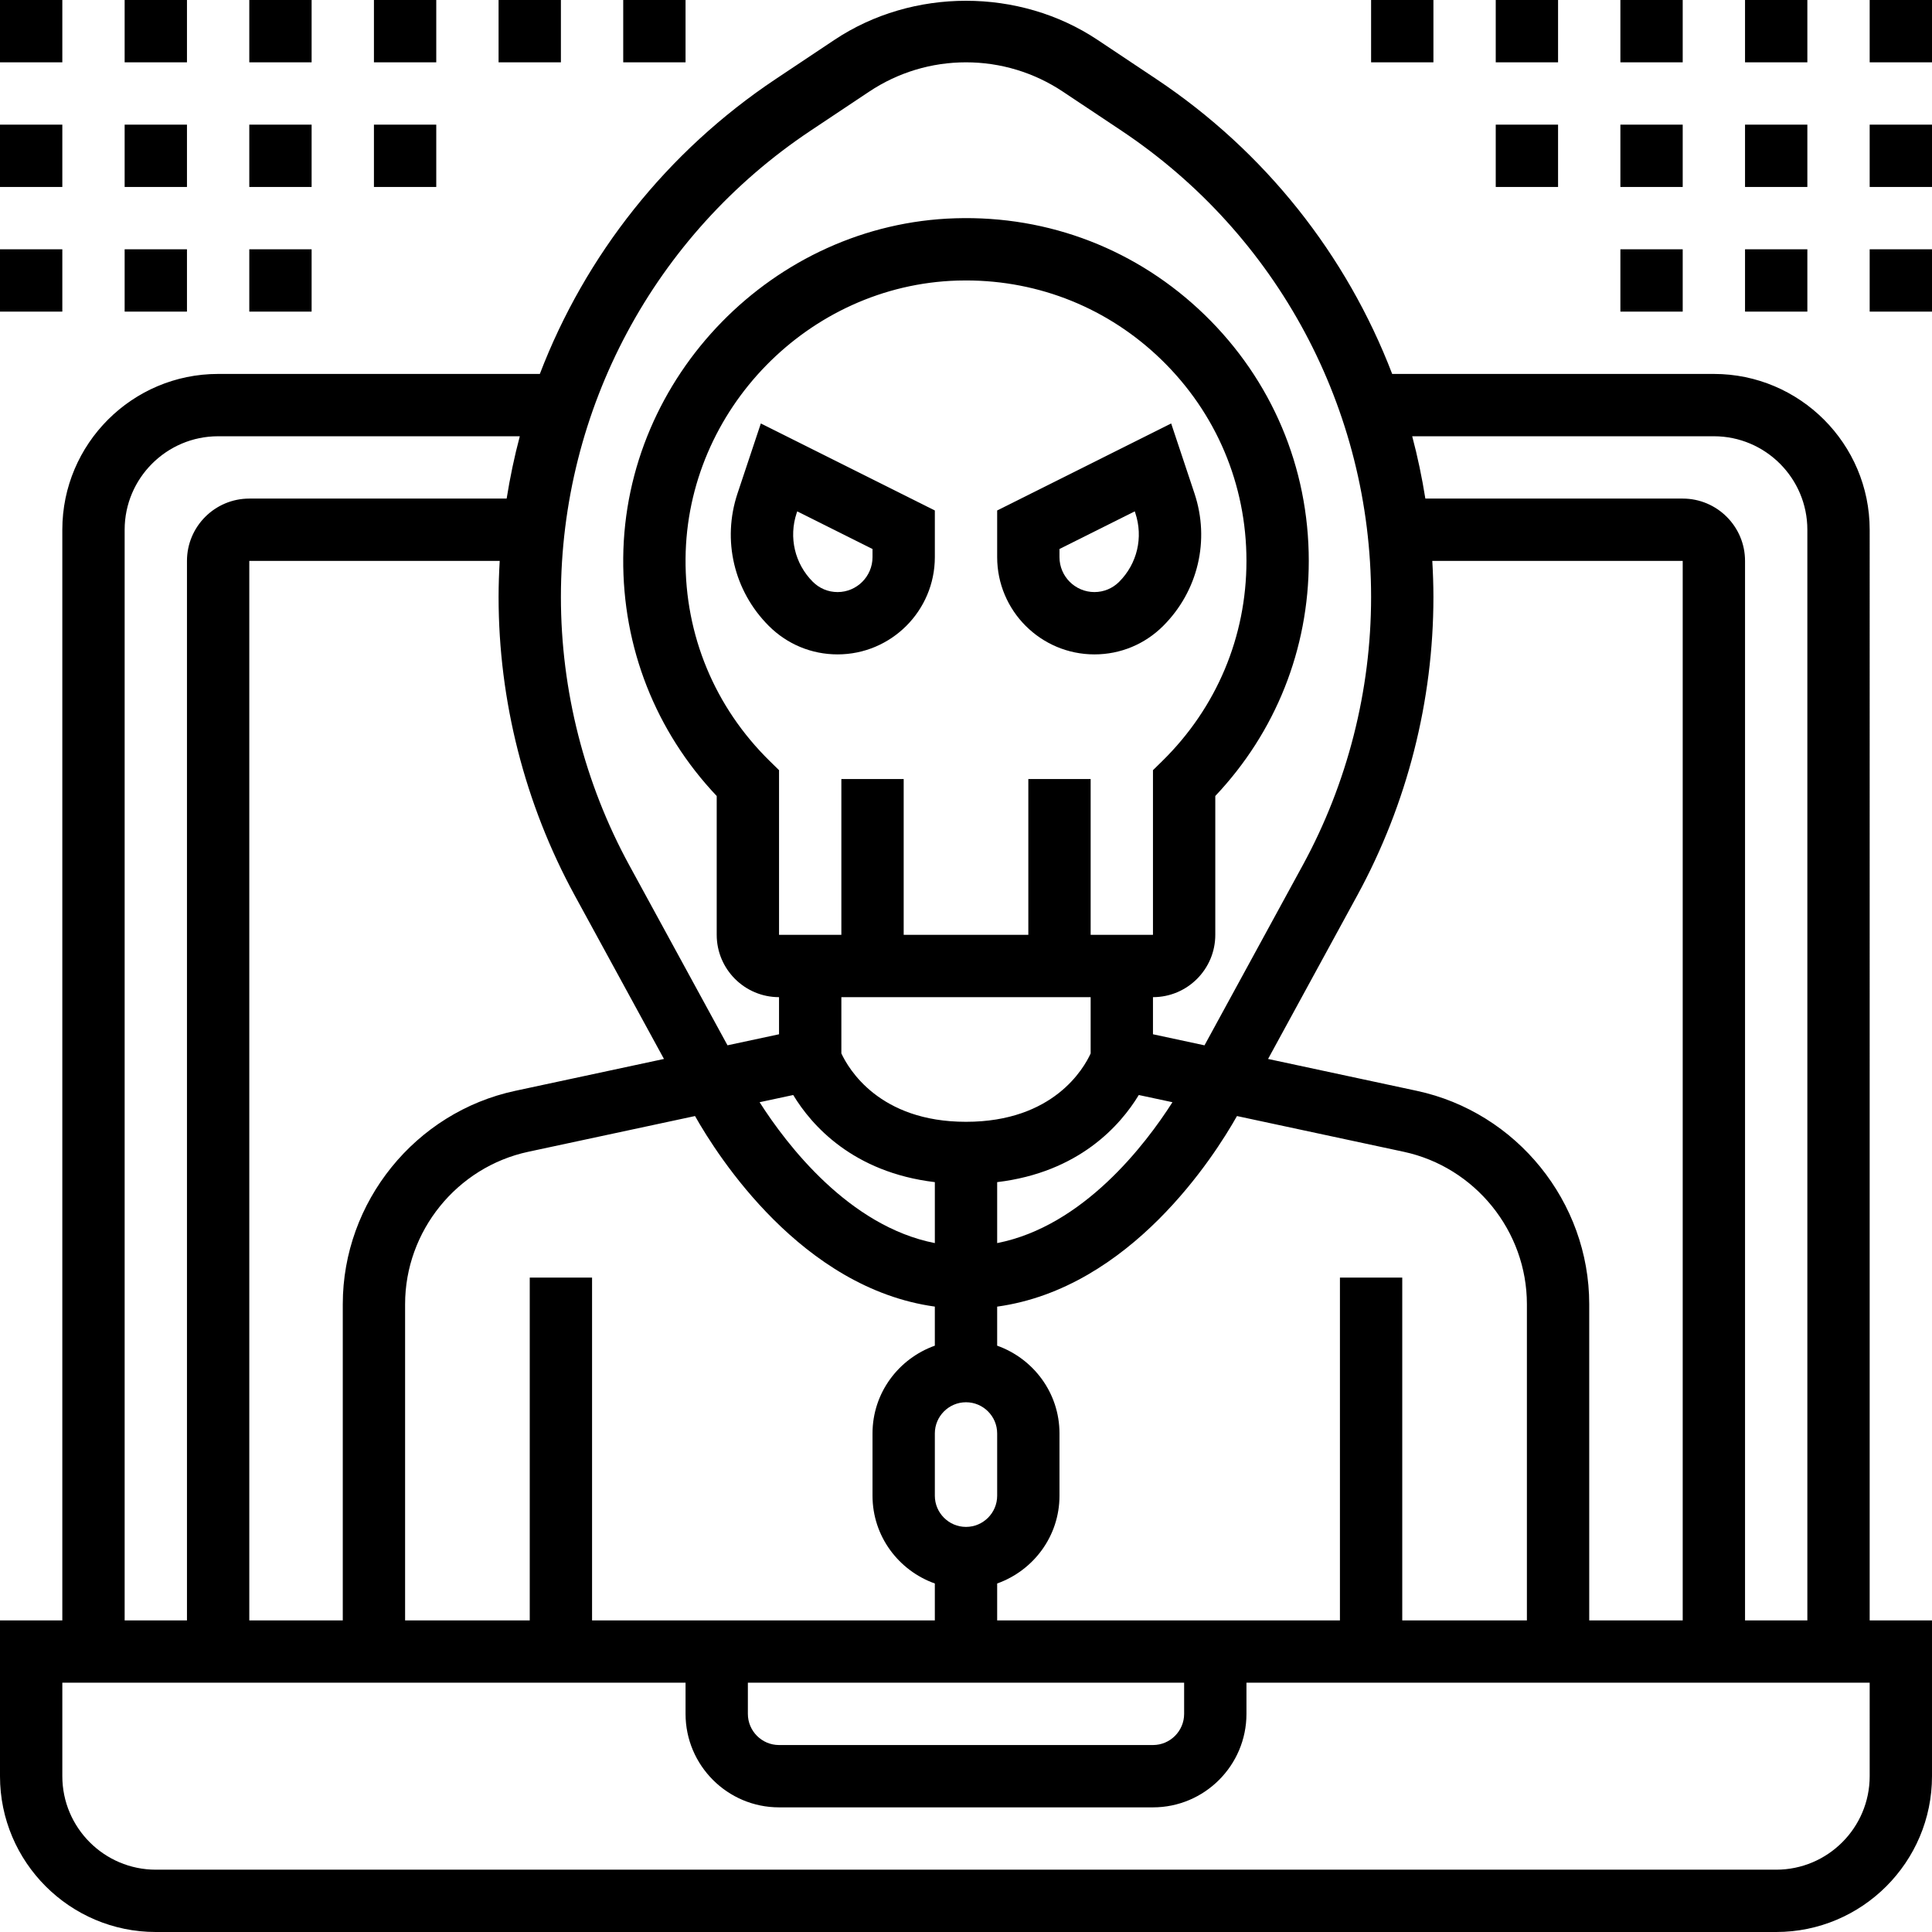 <svg height="496pt" viewBox="0 0 496 496" width="496pt" xmlns="http://www.w3.org/2000/svg"><path d="m480 136c0-22.055-17.945-40-40-40h-82.586c-11.68-30.473-32.582-57.062-60.598-75.734l-15.062-10.043c-20.066-13.367-47.441-13.367-67.508 0l-15.062 10.043c-28.016 18.672-48.918 45.262-60.59 75.734h-82.594c-22.055 0-40 17.945-40 40v280h-16v40c0 22.055 17.945 40 40 40h416c22.055 0 40-17.945 40-40v-40h-16zm-40-24c13.23 0 24 10.77 24 24v280h-16v-272c0-8.824-7.176-16-16-16h-66.07c-.867-5.406-1.977-10.754-3.379-16zm-96 216v88h-88v-9.473c9.289-3.312 16-12.113 16-22.527v-16c0-10.414-6.711-19.215-16-22.527v-10.023c34.238-4.738 55.77-38.648 61.566-48.93l42.816 9.176c18.32 3.93 31.617 20.367 31.617 39.113v81.191h-32v-88zm-208 0v88h-32v-81.191c0-18.738 13.297-35.184 31.617-39.113l42.816-9.176c5.848 10.352 27.398 44.191 61.566 48.922v10.031c-9.289 3.312-16 12.113-16 22.527v16c0 10.414 6.711 19.215 16 22.527v9.473h-88v-88zm11.52-98.168 22.938 42.031-38.184 8.184c-25.656 5.496-44.273 28.527-44.273 54.762v81.191h-24v-272h64.289c-.176 3.078-.289 6.168-.289 9.281 0 26.664 6.754 53.133 19.52 76.551zm100.48 162.168c-4.406 0-8-3.594-8-8v-16c0-4.406 3.594-8 8-8s8 3.594 8 8v16c0 4.406-3.594 8-8 8zm8-88.512c21.055-2.52 31.656-14.609 36.359-22.367l8.641 1.848c-6.93 10.879-22.93 31.848-45 36.168zm24-63.488v-40h-16v40h-32v-40h-16v40h-16v-42.273l-2.398-2.352c-14.098-13.832-21.77-32.297-21.602-51.992.32-38.191 31.609-70.199 69.762-71.352.75-.023 1.504-.031 2.254-.031 18.832 0 36.559 7.168 50.121 20.32 14.094 13.68 21.863 32.031 21.863 51.68 0 19.465-7.672 37.703-21.602 51.375l-2.398 2.352v42.273zm0 16v14.449c-1.734 3.809-9.535 17.551-32 17.551-22.281 0-30.176-13.625-32-17.566v-14.434zm-76.359 25.121c4.695 7.766 15.305 19.848 36.359 22.367v15.648c-21.992-4.305-37.969-25.16-44.992-36.168zm-11.641 150.879h112v8c0 4.406-3.594 8-8 8h-96c-4.406 0-8-3.594-8-8zm171.734-151.953-38.184-8.184 22.93-42.039c12.766-23.418 19.52-49.887 19.52-76.551 0-3.105-.113-6.203-.289-9.273h64.289v272h-24v-81.191c0-26.234-18.617-49.266-44.266-54.762zm-155.672-246.473 15.066-10.039c7.383-4.926 15.992-7.535 24.871-7.535s17.488 2.609 24.871 7.527l15.066 10.039c40.109 26.754 64.062 71.496 64.062 119.715 0 24-6.07 47.824-17.566 68.887l-25.203 46.199-13.23-2.84v-9.527c8.824 0 16-7.176 16-16v-35.648c15.504-16.406 24-37.703 24-60.352 0-24.008-9.496-46.441-26.727-63.168-17.234-16.711-39.93-25.527-64-24.793-46.625 1.41-84.883 40.535-85.273 87.219-.191 22.934 8.305 44.496 24 61.102v35.641c0 8.824 7.176 16 16 16v9.527l-13.23 2.832-25.203-46.199c-11.496-21.062-17.566-44.887-17.566-68.887 0-48.211 23.953-92.953 64.062-119.699zm-176.062 102.426c0-13.23 10.77-24 24-24h77.449c-1.402 5.246-2.512 10.594-3.379 16h-66.07c-8.824 0-16 7.176-16 16v272h-16zm448 320c0 13.23-10.77 24-24 24h-416c-13.23 0-24-10.77-24-24v-24h160v8c0 13.23 10.77 24 24 24h96c13.23 0 24-10.77 24-24v-8h160zm0 0"/><path d="m189.344 126.672c-4.008 12.016-.93 25.055 8.031 34.016 4.715 4.711 10.984 7.312 17.656 7.312 13.77 0 24.969-11.199 24.969-24.969v-11.977l-44.672-22.336zm15.176 5.055.152-.445 19.328 9.664v2.086c0 4.945-4.023 8.969-8.969 8.969-2.398 0-4.648-.938-6.344-2.625-4.648-4.648-6.238-11.406-4.168-17.648zm0 0"/><path d="m306.656 126.672-5.984-17.961-44.672 22.344v11.977c0 13.77 11.199 24.969 24.969 24.969 6.672 0 12.941-2.602 17.656-7.312 8.961-8.961 12.039-22 8.031-34.016zm-19.344 22.703c-1.695 1.688-3.945 2.625-6.344 2.625-4.945 0-8.969-4.023-8.969-8.969v-2.086l19.328-9.664.152.453c2.07 6.234.48 12.992-4.168 17.641zm0 0"/><path d="m0 0h16v16h-16zm0 0"/><path d="m32 0h16v16h-16zm0 0"/><path d="m64 0h16v16h-16zm0 0"/><path d="m96 0h16v16h-16zm0 0"/><path d="m0 32h16v16h-16zm0 0"/><path d="m32 32h16v16h-16zm0 0"/><path d="m64 32h16v16h-16zm0 0"/><path d="m0 64h16v16h-16zm0 0"/><path d="m32 64h16v16h-16zm0 0"/><path d="m64 64h16v16h-16zm0 0"/><path d="m96 32h16v16h-16zm0 0"/><path d="m480 0h16v16h-16zm0 0"/><path d="m448 0h16v16h-16zm0 0"/><path d="m416 0h16v16h-16zm0 0"/><path d="m384 0h16v16h-16zm0 0"/><path d="m352 0h16v16h-16zm0 0"/><path d="m480 32h16v16h-16zm0 0"/><path d="m448 32h16v16h-16zm0 0"/><path d="m416 32h16v16h-16zm0 0"/><path d="m480 64h16v16h-16zm0 0"/><path d="m448 64h16v16h-16zm0 0"/><path d="m416 64h16v16h-16zm0 0"/><path d="m384 32h16v16h-16zm0 0"/><path d="m128 0h16v16h-16zm0 0"/><path d="m160 0h16v16h-16zm0 0"/></svg>